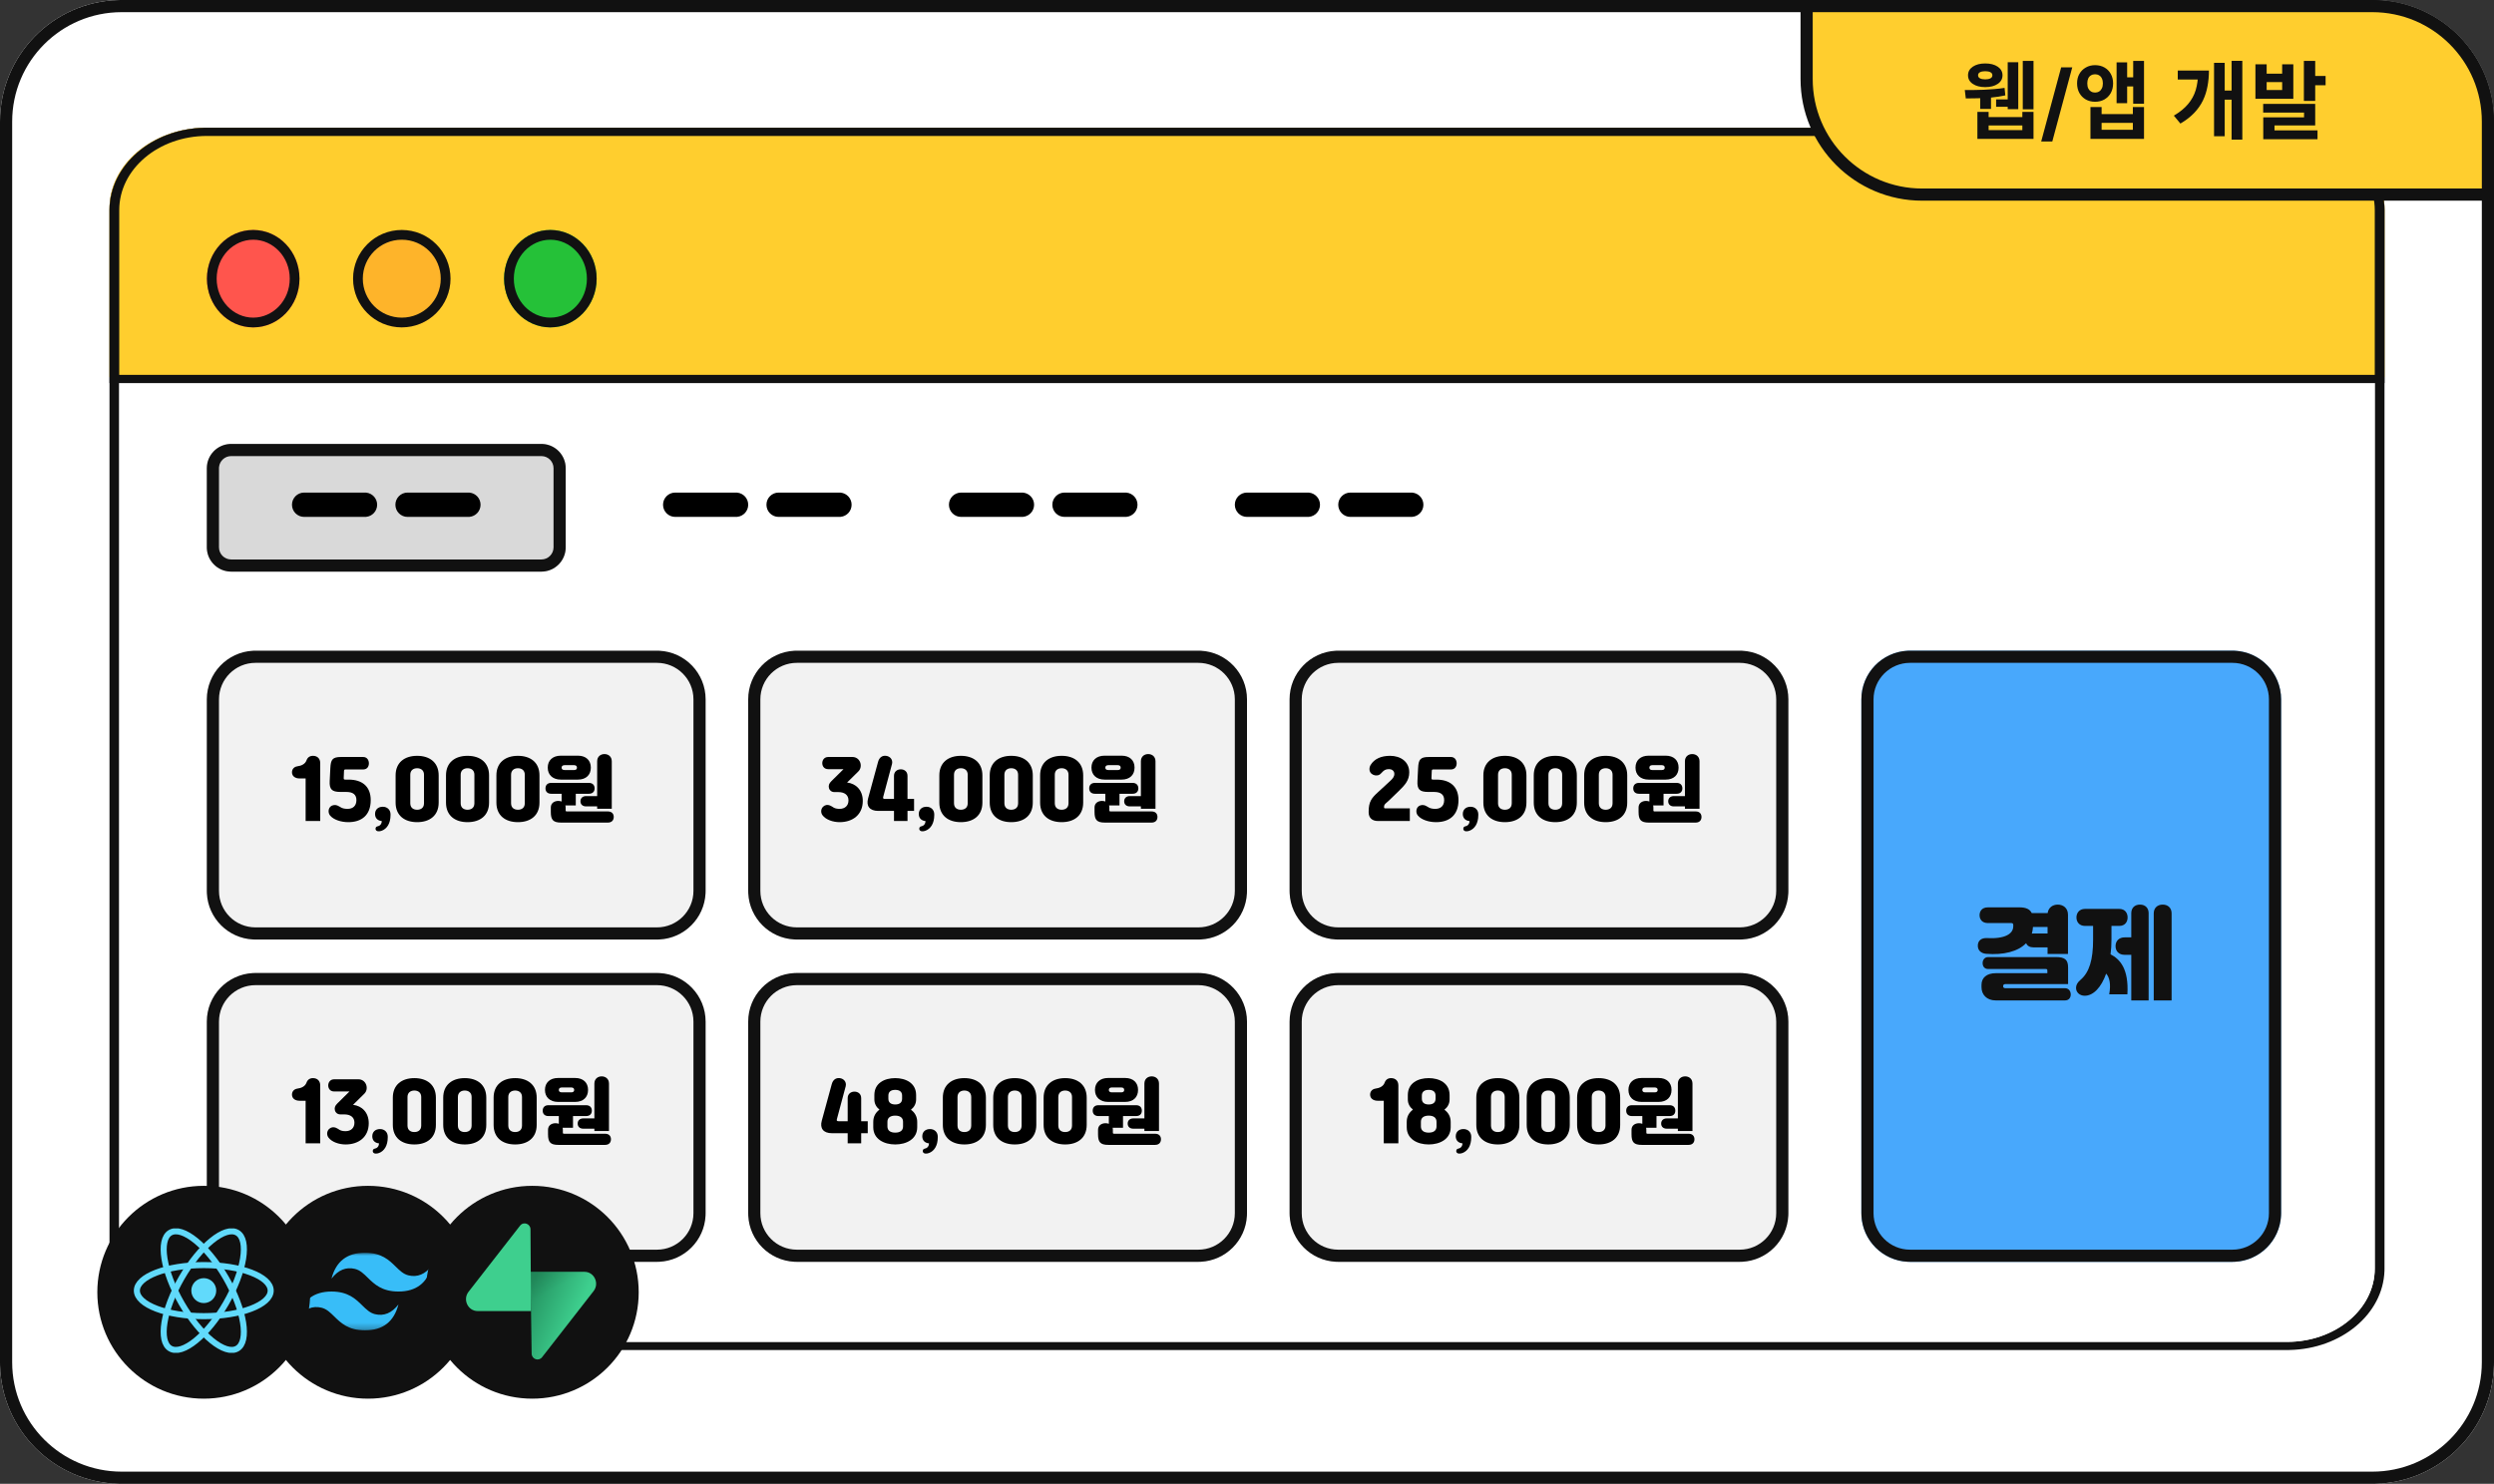 <svg width="410" height="244" viewBox="0 0 410 244" fill="none" xmlns="http://www.w3.org/2000/svg">
<rect x="0" y="0" width="410" height="244" fill="#333333" stroke="none"/>
<path d="M0 20C0 8.954 8.954 0 20 0H390C401.046 0 410 8.954 410 20V224C410 235.046 401.046 244 390 244H20C8.954 244 0 235.046 0 224V20Z" fill="white"/>
<path d="M390 242V244H20V242H390ZM408 224V20C408 10.059 399.941 2 390 2H20C10.059 2 2 10.059 2 20V224C2 233.941 10.059 242 20 242V244L19.483 243.993C8.848 243.724 0.276 235.152 0.007 224.517L0 224V20C2.79059e-06 9.127 8.676 0.281 19.483 0.007L20 0H390L390.517 0.007C401.324 0.281 410 9.127 410 20V224L409.993 224.517C409.724 235.152 401.152 243.724 390.517 243.993L390 244V242C399.941 242 408 233.941 408 224Z" fill="#111111"/>
<path d="M375.983 220.66V222H34.017V220.66H375.983ZM390.398 208.6V34.4C390.398 27.739 383.944 22.34 375.983 22.34H34.017C26.056 22.34 19.602 27.739 19.602 34.4V208.6C19.602 215.261 26.056 220.66 34.017 220.66V222L33.603 221.995C25.086 221.815 18.221 216.072 18.006 208.946L18 208.6V34.4C18 27.115 24.949 21.188 33.603 21.005L34.017 21H375.983L376.397 21.005C385.051 21.188 392 27.115 392 34.4V208.6L391.995 208.946C391.779 216.072 384.914 221.815 376.397 221.995L375.983 222V220.66C383.944 220.66 390.398 215.261 390.398 208.6Z" fill="#111111"/>
<path d="M34.017 220.66H375.983C383.944 220.66 390.398 215.261 390.398 208.6V34.4C390.398 27.739 383.944 22.34 375.983 22.34H34.017C26.056 22.34 19.602 27.739 19.602 34.4V208.6C19.602 215.261 26.056 220.66 34.017 220.66Z" fill="white"/>
<path d="M18 34.226C18 26.921 25.171 21 34.017 21H375.983C384.829 21 392 26.921 392 34.226V62H18V34.226Z" fill="#FFCE2E"/>
<path d="M390.398 34.548C390.398 27.814 383.944 22.355 375.983 22.355H34.017C26.056 22.355 19.602 27.814 19.602 34.548V61.645H390.398V34.548ZM392 63H18V34.548C18 27.183 24.949 21.19 33.603 21.005L34.017 21H375.983L376.397 21.005C385.051 21.19 392 27.183 392 34.548V63Z" fill="#111111"/>
<path d="M49.234 45.826C49.234 50.249 45.828 53.835 41.626 53.835C37.424 53.835 34.018 50.249 34.018 45.826C34.018 41.403 37.424 37.818 41.626 37.818C45.828 37.818 49.234 41.403 49.234 45.826Z" fill="#FF554D"/>
<path d="M47.632 45.826C47.632 42.21 44.867 39.42 41.626 39.42C38.385 39.42 35.619 42.21 35.619 45.826C35.619 49.443 38.385 52.233 41.626 52.233V53.835C37.424 53.835 34.018 50.249 34.018 45.826C34.018 41.403 37.424 37.818 41.626 37.818C45.828 37.818 49.234 41.403 49.234 45.826C49.234 50.249 45.828 53.835 41.626 53.835V52.233C44.867 52.233 47.632 49.443 47.632 45.826Z" fill="#111111"/>
<path d="M74.06 45.826C74.06 50.249 70.475 53.835 66.052 53.835C61.629 53.835 58.043 50.249 58.043 45.826C58.043 41.403 61.629 37.818 66.052 37.818C70.475 37.818 74.06 41.403 74.06 45.826Z" fill="#FEB42A"/>
<path d="M72.458 45.826C72.458 42.288 69.59 39.42 66.052 39.42C62.513 39.42 59.645 42.288 59.645 45.826C59.645 49.365 62.513 52.233 66.052 52.233V53.835C61.629 53.835 58.043 50.249 58.043 45.826C58.043 41.403 61.629 37.818 66.052 37.818C70.475 37.818 74.06 41.403 74.06 45.826C74.06 50.249 70.475 53.835 66.052 53.835V52.233C69.59 52.233 72.458 49.365 72.458 45.826Z" fill="#111111"/>
<path d="M98.085 45.826C98.085 50.249 94.679 53.835 90.477 53.835C86.275 53.835 82.869 50.249 82.869 45.826C82.869 41.403 86.275 37.818 90.477 37.818C94.679 37.818 98.085 41.403 98.085 45.826Z" fill="#25C138"/>
<path d="M96.484 45.826C96.484 42.21 93.718 39.42 90.477 39.42C87.236 39.42 84.471 42.21 84.471 45.826C84.471 49.443 87.236 52.233 90.477 52.233V53.835C86.275 53.835 82.869 50.249 82.869 45.826C82.869 41.403 86.275 37.818 90.477 37.818C94.679 37.818 98.085 41.403 98.085 45.826C98.085 50.249 94.679 53.835 90.477 53.835V52.233C93.718 52.233 96.484 49.443 96.484 45.826Z" fill="#111111"/>
<path d="M34 77C34 74.791 35.791 73 38 73H89C91.209 73 93 74.791 93 77V90C93 92.209 91.209 94 89 94H38C35.791 94 34 92.209 34 90V77Z" fill="#D9D9D9"/>
<path d="M89 92V94H38V92H89ZM91 90V77C91 75.895 90.105 75 89 75H38C36.964 75 36.113 75.787 36.011 76.796L36 77V90C36 91.105 36.895 92 38 92V94L37.794 93.995C35.749 93.891 34.109 92.251 34.005 90.206L34 90V77C34 74.86 35.681 73.112 37.794 73.005L38 73H89L89.206 73.005C91.319 73.112 93 74.86 93 77V90L92.995 90.206C92.891 92.251 91.251 93.891 89.206 93.995L89 94V92C90.105 92 91 91.105 91 90Z" fill="#111111"/>
<path d="M60 81L60.204 81.011C61.213 81.113 62 81.964 62 83C62 84.036 61.213 84.887 60.204 84.989L60 85H50C48.895 85 48 84.105 48 83C48 81.895 48.895 81 50 81H60Z" fill="black"/>
<path d="M121 81L121.204 81.011C122.213 81.113 123 81.964 123 83C123 84.036 122.213 84.887 121.204 84.989L121 85H111C109.895 85 109 84.105 109 83C109 81.895 109.895 81 111 81H121Z" fill="black"/>
<path d="M168 81L168.204 81.011C169.213 81.113 170 81.964 170 83C170 84.036 169.213 84.887 168.204 84.989L168 85H158C156.895 85 156 84.105 156 83C156 81.895 156.895 81 158 81H168Z" fill="black"/>
<path d="M215 81L215.204 81.011C216.213 81.113 217 81.964 217 83C217 84.036 216.213 84.887 215.204 84.989L215 85H205C203.895 85 203 84.105 203 83C203 81.895 203.895 81 205 81H215Z" fill="black"/>
<path d="M77 81L77.204 81.011C78.213 81.113 79 81.964 79 83C79 84.036 78.213 84.887 77.204 84.989L77 85H67C65.895 85 65 84.105 65 83C65 81.895 65.895 81 67 81H77Z" fill="black"/>
<path d="M138 81L138.204 81.011C139.213 81.113 140 81.964 140 83C140 84.036 139.213 84.887 138.204 84.989L138 85H128C126.895 85 126 84.105 126 83C126 81.895 126.895 81 128 81H138Z" fill="black"/>
<path d="M185 81L185.204 81.011C186.213 81.113 187 81.964 187 83C187 84.036 186.213 84.887 185.204 84.989L185 85H175C173.895 85 173 84.105 173 83C173 81.895 173.895 81 175 81H185Z" fill="black"/>
<path d="M232 81L232.204 81.011C233.213 81.113 234 81.964 234 83C234 84.036 233.213 84.887 232.204 84.989L232 85H222C220.895 85 220 84.105 220 83C220 81.895 220.895 81 222 81H232Z" fill="black"/>
<path d="M34 115C34 110.582 37.582 107 42 107H108C112.418 107 116 110.582 116 115V146.5C116 150.918 112.418 154.5 108 154.5H42C37.582 154.5 34 150.918 34 146.5V115Z" fill="#F2F2F2"/>
<path d="M108 152.5V154.5H42V152.5H108ZM114 146.5V115C114 111.686 111.314 109 108 109H42C38.686 109 36 111.686 36 115V146.5C36 149.814 38.686 152.5 42 152.5V154.5L41.588 154.489C37.498 154.282 34.218 151.002 34.011 146.912L34 146.5V115C34 110.72 37.361 107.225 41.588 107.011L42 107H108L108.412 107.011C112.639 107.225 116 110.72 116 115V146.5L115.989 146.912C115.782 151.002 112.502 154.282 108.412 154.489L108 154.5V152.5C111.314 152.5 114 149.814 114 146.5Z" fill="#111111"/>
<path d="M123 115C123 110.582 126.582 107 131 107H197C201.418 107 205 110.582 205 115V146.5C205 150.918 201.418 154.5 197 154.5H131C126.582 154.5 123 150.918 123 146.5V115Z" fill="#F2F2F2"/>
<path d="M197 152.5V154.5H131V152.5H197ZM203 146.5V115C203 111.686 200.314 109 197 109H131C127.686 109 125 111.686 125 115V146.5C125 149.814 127.686 152.5 131 152.5V154.5L130.588 154.489C126.498 154.282 123.218 151.002 123.011 146.912L123 146.5V115C123 110.72 126.361 107.225 130.588 107.011L131 107H197L197.412 107.011C201.639 107.225 205 110.72 205 115V146.5L204.989 146.912C204.782 151.002 201.502 154.282 197.412 154.489L197 154.5V152.5C200.314 152.5 203 149.814 203 146.5Z" fill="#111111"/>
<path d="M212 115C212 110.582 215.582 107 220 107H286C290.418 107 294 110.582 294 115V146.5C294 150.918 290.418 154.5 286 154.5H220C215.582 154.5 212 150.918 212 146.5V115Z" fill="#F2F2F2"/>
<path d="M286 152.5V154.5H220V152.5H286ZM292 146.5V115C292 111.686 289.314 109 286 109H220C216.686 109 214 111.686 214 115V146.5C214 149.814 216.686 152.5 220 152.5V154.5L219.588 154.489C215.498 154.282 212.218 151.002 212.011 146.912L212 146.5V115C212 110.72 215.361 107.225 219.588 107.011L220 107H286L286.412 107.011C290.639 107.225 294 110.72 294 115V146.5L293.989 146.912C293.782 151.002 290.502 154.282 286.412 154.489L286 154.5V152.5C289.314 152.5 292 149.814 292 146.5Z" fill="#111111"/>
<path d="M34 168C34 163.582 37.582 160 42 160H108C112.418 160 116 163.582 116 168V199.5C116 203.918 112.418 207.5 108 207.5H42C37.582 207.5 34 203.918 34 199.5V168Z" fill="#F2F2F2"/>
<path d="M108 205.5V207.5H42V205.5H108ZM114 199.5V168C114 164.686 111.314 162 108 162H42C38.686 162 36 164.686 36 168V199.5C36 202.814 38.686 205.5 42 205.5V207.5L41.588 207.489C37.498 207.282 34.218 204.002 34.011 199.912L34 199.5V168C34 163.72 37.361 160.225 41.588 160.011L42 160H108L108.412 160.011C112.639 160.225 116 163.72 116 168V199.5L115.989 199.912C115.782 204.002 112.502 207.282 108.412 207.489L108 207.5V205.5C111.314 205.5 114 202.814 114 199.5Z" fill="#111111"/>
<path d="M123 168C123 163.582 126.582 160 131 160H197C201.418 160 205 163.582 205 168V199.5C205 203.918 201.418 207.5 197 207.5H131C126.582 207.5 123 203.918 123 199.5V168Z" fill="#F2F2F2"/>
<path d="M197 205.5V207.5H131V205.5H197ZM203 199.5V168C203 164.686 200.314 162 197 162H131C127.686 162 125 164.686 125 168V199.5C125 202.814 127.686 205.5 131 205.5V207.5L130.588 207.489C126.498 207.282 123.218 204.002 123.011 199.912L123 199.5V168C123 163.72 126.361 160.225 130.588 160.011L131 160H197L197.412 160.011C201.639 160.225 205 163.72 205 168V199.5L204.989 199.912C204.782 204.002 201.502 207.282 197.412 207.489L197 207.5V205.5C200.314 205.5 203 202.814 203 199.5Z" fill="#111111"/>
<path d="M212 168C212 163.582 215.582 160 220 160H286C290.418 160 294 163.582 294 168V199.5C294 203.918 290.418 207.5 286 207.5H220C215.582 207.5 212 203.918 212 199.5V168Z" fill="#F2F2F2"/>
<path d="M286 205.5V207.5H220V205.5H286ZM292 199.5V168C292 164.686 289.314 162 286 162H220C216.686 162 214 164.686 214 168V199.5C214 202.814 216.686 205.5 220 205.5V207.5L219.588 207.489C215.498 207.282 212.218 204.002 212.011 199.912L212 199.5V168C212 163.72 215.361 160.225 219.588 160.011L220 160H286L286.412 160.011C290.639 160.225 294 163.72 294 168V199.5L293.989 199.912C293.782 204.002 290.502 207.282 286.412 207.489L286 207.5V205.5C289.314 205.5 292 202.814 292 199.5Z" fill="#111111"/>
<path d="M306 115C306 110.582 309.582 107 314 107H367C371.418 107 375 110.582 375 115V199.5C375 203.918 371.418 207.5 367 207.5H314C309.582 207.5 306 203.918 306 199.5V115Z" fill="#48A8FC"/>
<path d="M367 205.5V207.5H314V205.5H367ZM373 199.5V115C373 111.686 370.314 109 367 109H314C310.686 109 308 111.686 308 115V199.5C308 202.814 310.686 205.5 314 205.5V207.5L313.588 207.489C309.498 207.282 306.218 204.002 306.011 199.912L306 199.5V115C306 110.72 309.361 107.225 313.588 107.011L314 107H367L367.412 107.011C371.639 107.225 375 110.72 375 115V199.5L374.989 199.912C374.782 204.002 371.502 207.282 367.412 207.489L367 207.5V205.5C370.314 205.5 373 202.814 373 199.5Z" fill="#111111"/>
<path d="M351.797 148.754C352.686 148.754 353.224 149.325 353.224 150.164V164.514H350.37V157.012H349.279C348.356 157.012 347.785 156.441 347.785 155.585C347.785 154.746 348.339 154.142 349.279 154.142H350.37V150.164C350.37 149.325 350.907 148.754 351.797 148.754ZM355.54 148.754C356.429 148.754 357 149.325 357 150.197V164.514H354.063V150.197C354.063 149.325 354.65 148.754 355.54 148.754ZM346.963 156.928C348.49 157.717 349.984 159.294 349.732 163.507H346.745C347.047 161.795 346.795 160.738 346.241 160.1C345.436 162.383 344.127 163.742 342.717 163.742C341.928 163.742 341.29 163.222 341.29 162.45C341.29 161.997 341.508 161.56 342.029 161.124C343.472 159.899 344.093 157.817 344.093 154.544V152.262H342.784C341.777 152.262 341.357 151.557 341.357 150.869C341.357 150.197 341.76 149.459 342.784 149.459H348.373C349.397 149.459 349.766 150.197 349.766 150.869C349.766 151.557 349.38 152.262 348.373 152.262H347.114V154.494C347.114 155.35 347.064 156.172 346.963 156.928Z" fill="#111111"/>
<path d="M333.083 155.098C331.757 156.475 329.357 157.079 326.504 156.844C325.715 156.777 325.094 156.307 325.144 155.417C325.195 154.628 325.782 154.226 326.588 154.259C329.643 154.427 330.969 153.554 330.969 152.312V152.077C330.969 151.893 330.851 151.792 330.666 151.792H326.806C325.833 151.792 325.43 151.154 325.43 150.499C325.43 149.845 325.816 149.207 326.806 149.207H331.976C333.067 149.207 333.704 149.509 334.006 150.147H336.625C336.742 149.224 337.481 148.754 338.286 148.754C339.176 148.754 339.965 149.325 339.965 150.416V156.877H336.608V155.786H334.275C333.704 155.786 333.268 155.551 333.083 155.098ZM334.275 153.504H336.608V152.43H334.208C334.191 152.816 334.124 153.185 334.023 153.521C334.107 153.504 334.191 153.504 334.275 153.504ZM329.659 162.5H339.461C340.133 162.5 340.418 163.037 340.418 163.541C340.418 164.011 340.149 164.514 339.461 164.514H328.098C326.571 164.514 325.749 163.524 325.749 162.349V161.946C325.749 160.805 326.571 160.033 328.098 160.033H336.574V159.63C336.574 159.429 336.524 159.345 336.306 159.345H326.856C326.202 159.345 325.933 158.875 325.933 158.371C325.933 157.901 326.219 157.381 326.856 157.381H337.984C339.461 157.381 339.982 157.817 339.982 159.11V161.829H329.659C329.424 161.829 329.307 161.963 329.307 162.131V162.215C329.307 162.366 329.424 162.5 329.659 162.5Z" fill="#111111"/>
<path d="M96.347 130.912H98.171V125.188C98.171 124.408 98.735 124 99.371 124C100.007 124 100.571 124.408 100.571 125.188V132.988H98.171V132.604H96.347C95.795 132.604 95.423 132.292 95.423 131.764C95.423 131.248 95.783 130.912 96.347 130.912ZM95.003 128.2H92.207C90.851 128.2 90.047 127.408 90.047 126.244V126.208C90.047 125.056 90.851 124.264 92.207 124.264H95.003C96.359 124.264 97.127 125.056 97.127 126.208V126.244C97.127 127.408 96.359 128.2 95.003 128.2ZM92.327 126.22V126.256C92.327 126.472 92.483 126.628 92.819 126.628H94.367C94.703 126.628 94.847 126.472 94.847 126.256V126.22C94.847 125.992 94.703 125.824 94.367 125.824H92.819C92.483 125.824 92.327 125.992 92.327 126.22ZM93.203 133.432H99.923C100.619 133.432 100.895 133.864 100.895 134.344C100.895 134.836 100.607 135.268 99.923 135.268H92.255C90.911 135.268 90.551 134.8 90.551 133.516V132.784C90.551 132.076 91.115 131.704 91.787 131.704C91.979 131.704 92.171 131.74 92.327 131.8V130.528H90.623C89.975 130.528 89.675 130.144 89.675 129.64C89.675 129.148 89.963 128.74 90.623 128.74H96.803C97.463 128.74 97.751 129.148 97.751 129.64C97.751 130.144 97.451 130.528 96.803 130.528H94.655V132.448H92.939C92.975 132.556 92.987 132.664 92.987 132.784V133.228C92.987 133.396 93.035 133.432 93.203 133.432Z" fill="black"/>
<path d="M85.145 135.196C83.07 135.196 81.606 134.104 81.606 131.98V127.504C81.606 125.392 83.07 124.288 85.145 124.288C87.222 124.288 88.686 125.392 88.686 127.504V131.98C88.686 134.104 87.222 135.196 85.145 135.196ZM85.145 133.156C85.746 133.156 86.273 132.856 86.273 132.088V127.396C86.273 126.652 85.746 126.328 85.145 126.328C84.546 126.328 84.017 126.652 84.017 127.396V132.088C84.017 132.856 84.546 133.156 85.145 133.156Z" fill="black"/>
<path d="M76.86 135.196C74.784 135.196 73.32 134.104 73.32 131.98V127.504C73.32 125.392 74.784 124.288 76.86 124.288C78.936 124.288 80.4 125.392 80.4 127.504V131.98C80.4 134.104 78.936 135.196 76.86 135.196ZM76.86 133.156C77.46 133.156 77.988 132.856 77.988 132.088V127.396C77.988 126.652 77.46 126.328 76.86 126.328C76.26 126.328 75.732 126.652 75.732 127.396V132.088C75.732 132.856 76.26 133.156 76.86 133.156Z" fill="black"/>
<path d="M68.575 135.196C66.499 135.196 65.035 134.104 65.035 131.98V127.504C65.035 125.392 66.499 124.288 68.575 124.288C70.651 124.288 72.115 125.392 72.115 127.504V131.98C72.115 134.104 70.651 135.196 68.575 135.196ZM68.575 133.156C69.175 133.156 69.703 132.856 69.703 132.088V127.396C69.703 126.652 69.175 126.328 68.575 126.328C67.975 126.328 67.447 126.652 67.447 127.396V132.088C67.447 132.856 67.975 133.156 68.575 133.156Z" fill="black"/>
<path d="M62.329 135.796C62.593 135.652 62.761 135.376 62.761 135.028V135.016C62.089 134.956 61.657 134.536 61.657 133.852C61.657 133.12 62.173 132.664 62.929 132.664C63.685 132.664 64.201 133.192 64.201 133.912V134.02C64.201 135.412 63.613 136.276 62.773 136.6C62.569 136.672 62.353 136.72 62.161 136.696C61.957 136.672 61.717 136.564 61.741 136.24C61.753 136.048 61.861 135.928 62.077 135.88C62.161 135.856 62.233 135.844 62.329 135.796Z" fill="black"/>
<path d="M56.792 128.2H57.308C59.504 128.2 60.944 129.292 60.944 131.572C60.944 134.116 59.372 135.196 57.26 135.196C56.036 135.196 54.848 134.788 54.284 134.128C53.912 133.696 53.936 132.988 54.344 132.628C54.68 132.328 55.184 132.328 55.496 132.472C55.76 132.592 55.928 132.712 56.108 132.808C56.3 132.904 56.6 133.012 57.128 133.012C57.992 133.012 58.592 132.544 58.592 131.572C58.592 130.684 58.052 130.228 56.936 130.228H55.964C54.548 130.228 54.128 129.784 54.2 128.428L54.308 126.28C54.38 124.924 54.644 124.48 56.06 124.48H59.696C60.38 124.48 60.644 125.044 60.644 125.524C60.644 126.004 60.392 126.532 59.696 126.532H56.852C56.636 126.532 56.564 126.556 56.552 126.784L56.504 127.948C56.492 128.176 56.576 128.2 56.792 128.2Z" fill="black"/>
<path d="M50.388 125.032C50.568 124.54 50.94 124.288 51.444 124.288C52.14 124.288 52.644 124.708 52.644 125.5V135.004H50.244V128.008H49.236C48.564 128.008 48 127.66 48 127C48 126.448 48.384 126.088 48.864 126.016C49.512 125.932 50.16 125.668 50.388 125.032Z" fill="black"/>
<path d="M185.732 130.912H187.556V125.188C187.556 124.408 188.12 124 188.756 124C189.392 124 189.956 124.408 189.956 125.188V132.988H187.556V132.604H185.732C185.18 132.604 184.808 132.292 184.808 131.764C184.808 131.248 185.168 130.912 185.732 130.912ZM184.388 128.2H181.592C180.236 128.2 179.432 127.408 179.432 126.244V126.208C179.432 125.056 180.236 124.264 181.592 124.264H184.388C185.744 124.264 186.512 125.056 186.512 126.208V126.244C186.512 127.408 185.744 128.2 184.388 128.2ZM181.712 126.22V126.256C181.712 126.472 181.868 126.628 182.204 126.628H183.752C184.088 126.628 184.232 126.472 184.232 126.256V126.22C184.232 125.992 184.088 125.824 183.752 125.824H182.204C181.868 125.824 181.712 125.992 181.712 126.22ZM182.588 133.432H189.308C190.004 133.432 190.28 133.864 190.28 134.344C190.28 134.836 189.992 135.268 189.308 135.268H181.64C180.296 135.268 179.936 134.8 179.936 133.516V132.784C179.936 132.076 180.5 131.704 181.172 131.704C181.364 131.704 181.556 131.74 181.712 131.8V130.528H180.008C179.36 130.528 179.06 130.144 179.06 129.64C179.06 129.148 179.348 128.74 180.008 128.74H186.188C186.848 128.74 187.136 129.148 187.136 129.64C187.136 130.144 186.836 130.528 186.188 130.528H184.04V132.448H182.324C182.36 132.556 182.372 132.664 182.372 132.784V133.228C182.372 133.396 182.42 133.432 182.588 133.432Z" fill="black"/>
<path d="M174.53 135.196C172.454 135.196 170.99 134.104 170.99 131.98V127.504C170.99 125.392 172.454 124.288 174.53 124.288C176.606 124.288 178.07 125.392 178.07 127.504V131.98C178.07 134.104 176.606 135.196 174.53 135.196ZM174.53 133.156C175.13 133.156 175.658 132.856 175.658 132.088V127.396C175.658 126.652 175.13 126.328 174.53 126.328C173.93 126.328 173.402 126.652 173.402 127.396V132.088C173.402 132.856 173.93 133.156 174.53 133.156Z" fill="black"/>
<path d="M166.245 135.196C164.169 135.196 162.705 134.104 162.705 131.98V127.504C162.705 125.392 164.169 124.288 166.245 124.288C168.321 124.288 169.785 125.392 169.785 127.504V131.98C169.785 134.104 168.321 135.196 166.245 135.196ZM166.245 133.156C166.845 133.156 167.373 132.856 167.373 132.088V127.396C167.373 126.652 166.845 126.328 166.245 126.328C165.645 126.328 165.117 126.652 165.117 127.396V132.088C165.117 132.856 165.645 133.156 166.245 133.156Z" fill="black"/>
<path d="M157.96 135.196C155.884 135.196 154.42 134.104 154.42 131.98V127.504C154.42 125.392 155.884 124.288 157.96 124.288C160.036 124.288 161.5 125.392 161.5 127.504V131.98C161.5 134.104 160.036 135.196 157.96 135.196ZM157.96 133.156C158.56 133.156 159.088 132.856 159.088 132.088V127.396C159.088 126.652 158.56 126.328 157.96 126.328C157.36 126.328 156.832 126.652 156.832 127.396V132.088C156.832 132.856 157.36 133.156 157.96 133.156Z" fill="black"/>
<path d="M151.714 135.796C151.978 135.652 152.146 135.376 152.146 135.028V135.016C151.474 134.956 151.042 134.536 151.042 133.852C151.042 133.12 151.558 132.664 152.314 132.664C153.07 132.664 153.586 133.192 153.586 133.912V134.02C153.586 135.412 152.998 136.276 152.158 136.6C151.954 136.672 151.738 136.72 151.546 136.696C151.342 136.672 151.102 136.564 151.126 136.24C151.138 136.048 151.246 135.928 151.462 135.88C151.546 135.856 151.618 135.844 151.714 135.796Z" fill="black"/>
<path d="M145.54 131.38H146.968V127.588C146.968 126.844 147.532 126.508 148.084 126.508C148.636 126.508 149.188 126.844 149.188 127.588V131.38H150.268V133.348H149.188V135.004H146.968V133.348H144.388C142.936 133.348 142.372 132.52 142.708 131.296L144.352 125.272C144.556 124.54 145.048 124.216 145.66 124.288C146.296 124.36 146.812 124.888 146.644 125.62L145.192 131.044C145.12 131.308 145.216 131.38 145.54 131.38Z" fill="black"/>
<path d="M141.105 126.856L139.257 128.68C140.709 128.848 141.837 129.928 141.837 131.704C141.837 133.984 140.169 135.196 138.033 135.196C136.965 135.196 135.777 134.812 135.213 134.056C134.889 133.612 134.937 132.988 135.345 132.628C135.681 132.328 136.053 132.316 136.401 132.436C136.665 132.532 136.857 132.688 137.061 132.808C137.277 132.928 137.589 133.012 138.021 133.012C138.909 133.012 139.485 132.484 139.485 131.62C139.485 130.708 138.813 130.252 137.817 130.252H137.169C136.701 130.252 136.365 129.952 136.281 129.616C136.173 129.184 136.269 128.848 136.677 128.452L138.669 126.484H136.161C135.453 126.484 135.177 125.956 135.177 125.488C135.177 125.032 135.465 124.48 136.161 124.48H140.133C141.429 124.48 141.921 126.064 141.105 126.856Z" fill="black"/>
<path d="M275.169 130.912H276.993V125.188C276.993 124.408 277.557 124 278.193 124C278.829 124 279.393 124.408 279.393 125.188V132.988H276.993V132.604H275.169C274.617 132.604 274.245 132.292 274.245 131.764C274.245 131.248 274.605 130.912 275.169 130.912ZM273.825 128.2H271.029C269.673 128.2 268.869 127.408 268.869 126.244V126.208C268.869 125.056 269.673 124.264 271.029 124.264H273.825C275.181 124.264 275.949 125.056 275.949 126.208V126.244C275.949 127.408 275.181 128.2 273.825 128.2ZM271.149 126.22V126.256C271.149 126.472 271.305 126.628 271.641 126.628H273.189C273.525 126.628 273.669 126.472 273.669 126.256V126.22C273.669 125.992 273.525 125.824 273.189 125.824H271.641C271.305 125.824 271.149 125.992 271.149 126.22ZM272.025 133.432H278.745C279.441 133.432 279.717 133.864 279.717 134.344C279.717 134.836 279.429 135.268 278.745 135.268H271.077C269.733 135.268 269.373 134.8 269.373 133.516V132.784C269.373 132.076 269.937 131.704 270.609 131.704C270.801 131.704 270.993 131.74 271.149 131.8V130.528H269.445C268.797 130.528 268.497 130.144 268.497 129.64C268.497 129.148 268.785 128.74 269.445 128.74H275.625C276.285 128.74 276.573 129.148 276.573 129.64C276.573 130.144 276.273 130.528 275.625 130.528H273.477V132.448H271.761C271.797 132.556 271.809 132.664 271.809 132.784V133.228C271.809 133.396 271.857 133.432 272.025 133.432Z" fill="black"/>
<path d="M263.968 135.196C261.892 135.196 260.428 134.104 260.428 131.98V127.504C260.428 125.392 261.892 124.288 263.968 124.288C266.044 124.288 267.508 125.392 267.508 127.504V131.98C267.508 134.104 266.044 135.196 263.968 135.196ZM263.968 133.156C264.568 133.156 265.096 132.856 265.096 132.088V127.396C265.096 126.652 264.568 126.328 263.968 126.328C263.368 126.328 262.84 126.652 262.84 127.396V132.088C262.84 132.856 263.368 133.156 263.968 133.156Z" fill="black"/>
<path d="M255.683 135.196C253.607 135.196 252.143 134.104 252.143 131.98V127.504C252.143 125.392 253.607 124.288 255.683 124.288C257.759 124.288 259.223 125.392 259.223 127.504V131.98C259.223 134.104 257.759 135.196 255.683 135.196ZM255.683 133.156C256.283 133.156 256.811 132.856 256.811 132.088V127.396C256.811 126.652 256.283 126.328 255.683 126.328C255.083 126.328 254.555 126.652 254.555 127.396V132.088C254.555 132.856 255.083 133.156 255.683 133.156Z" fill="black"/>
<path d="M247.397 135.196C245.321 135.196 243.857 134.104 243.857 131.98V127.504C243.857 125.392 245.321 124.288 247.397 124.288C249.473 124.288 250.937 125.392 250.937 127.504V131.98C250.937 134.104 249.473 135.196 247.397 135.196ZM247.397 133.156C247.997 133.156 248.525 132.856 248.525 132.088V127.396C248.525 126.652 247.997 126.328 247.397 126.328C246.797 126.328 246.269 126.652 246.269 127.396V132.088C246.269 132.856 246.797 133.156 247.397 133.156Z" fill="black"/>
<path d="M241.151 135.796C241.415 135.652 241.583 135.376 241.583 135.028V135.016C240.911 134.956 240.479 134.536 240.479 133.852C240.479 133.12 240.995 132.664 241.751 132.664C242.507 132.664 243.023 133.192 243.023 133.912V134.02C243.023 135.412 242.435 136.276 241.595 136.6C241.391 136.672 241.175 136.72 240.983 136.696C240.779 136.672 240.539 136.564 240.563 136.24C240.575 136.048 240.683 135.928 240.899 135.88C240.983 135.856 241.055 135.844 241.151 135.796Z" fill="black"/>
<path d="M235.614 128.2H236.13C238.326 128.2 239.766 129.292 239.766 131.572C239.766 134.116 238.194 135.196 236.082 135.196C234.858 135.196 233.67 134.788 233.106 134.128C232.734 133.696 232.758 132.988 233.166 132.628C233.502 132.328 234.006 132.328 234.318 132.472C234.582 132.592 234.75 132.712 234.93 132.808C235.122 132.904 235.422 133.012 235.95 133.012C236.814 133.012 237.414 132.544 237.414 131.572C237.414 130.684 236.874 130.228 235.758 130.228H234.786C233.37 130.228 232.95 129.784 233.022 128.428L233.13 126.28C233.202 124.924 233.466 124.48 234.882 124.48H238.518C239.202 124.48 239.466 125.044 239.466 125.524C239.466 126.004 239.214 126.532 238.518 126.532H235.674C235.458 126.532 235.386 126.556 235.374 126.784L235.326 127.948C235.314 128.176 235.398 128.2 235.614 128.2Z" fill="black"/>
<path d="M231.768 135.004H226.488C225.588 135.004 225 134.488 225 133.588V133.456C225 131.848 225.48 131.236 226.488 130.312L228.492 128.464C228.972 128.032 229.224 127.708 229.224 127.252C229.224 126.724 228.768 126.472 228.336 126.472C227.748 126.472 227.46 126.724 227.22 126.988C227.052 127.18 226.824 127.408 226.596 127.468C226.272 127.564 225.828 127.528 225.48 127.24C225.048 126.892 225.048 126.244 225.324 125.788C225.936 124.792 227.04 124.288 228.528 124.288C230.22 124.288 231.672 125.224 231.672 127.012C231.672 128.356 230.928 129.124 229.932 130.096L228.396 131.584C227.88 132.088 227.532 132.22 227.532 132.664V132.748C227.532 132.868 227.58 132.928 227.712 132.928H231.768V135.004Z" fill="black"/>
<path d="M186.309 183.912H188.133V178.188C188.133 177.408 188.697 177 189.333 177C189.969 177 190.533 177.408 190.533 178.188V185.988H188.133V185.604H186.309C185.757 185.604 185.385 185.292 185.385 184.764C185.385 184.248 185.745 183.912 186.309 183.912ZM184.965 181.2H182.169C180.813 181.2 180.009 180.408 180.009 179.244V179.208C180.009 178.056 180.813 177.264 182.169 177.264H184.965C186.321 177.264 187.089 178.056 187.089 179.208V179.244C187.089 180.408 186.321 181.2 184.965 181.2ZM182.289 179.22V179.256C182.289 179.472 182.445 179.628 182.781 179.628H184.329C184.665 179.628 184.809 179.472 184.809 179.256V179.22C184.809 178.992 184.665 178.824 184.329 178.824H182.781C182.445 178.824 182.289 178.992 182.289 179.22ZM183.165 186.432H189.885C190.581 186.432 190.857 186.864 190.857 187.344C190.857 187.836 190.569 188.268 189.885 188.268H182.217C180.873 188.268 180.513 187.8 180.513 186.516V185.784C180.513 185.076 181.077 184.704 181.749 184.704C181.941 184.704 182.133 184.74 182.289 184.8V183.528H180.585C179.937 183.528 179.637 183.144 179.637 182.64C179.637 182.148 179.925 181.74 180.585 181.74H186.765C187.425 181.74 187.713 182.148 187.713 182.64C187.713 183.144 187.413 183.528 186.765 183.528H184.617V185.448H182.901C182.937 185.556 182.949 185.664 182.949 185.784V186.228C182.949 186.396 182.997 186.432 183.165 186.432Z" fill="black"/>
<path d="M175.107 188.196C173.031 188.196 171.567 187.104 171.567 184.98V180.504C171.567 178.392 173.031 177.288 175.107 177.288C177.183 177.288 178.647 178.392 178.647 180.504V184.98C178.647 187.104 177.183 188.196 175.107 188.196ZM175.107 186.156C175.707 186.156 176.235 185.856 176.235 185.088V180.396C176.235 179.652 175.707 179.328 175.107 179.328C174.507 179.328 173.979 179.652 173.979 180.396V185.088C173.979 185.856 174.507 186.156 175.107 186.156Z" fill="black"/>
<path d="M166.822 188.196C164.746 188.196 163.282 187.104 163.282 184.98V180.504C163.282 178.392 164.746 177.288 166.822 177.288C168.898 177.288 170.362 178.392 170.362 180.504V184.98C170.362 187.104 168.898 188.196 166.822 188.196ZM166.822 186.156C167.422 186.156 167.95 185.856 167.95 185.088V180.396C167.95 179.652 167.422 179.328 166.822 179.328C166.222 179.328 165.694 179.652 165.694 180.396V185.088C165.694 185.856 166.222 186.156 166.822 186.156Z" fill="black"/>
<path d="M158.537 188.196C156.461 188.196 154.997 187.104 154.997 184.98V180.504C154.997 178.392 156.461 177.288 158.537 177.288C160.613 177.288 162.077 178.392 162.077 180.504V184.98C162.077 187.104 160.613 188.196 158.537 188.196ZM158.537 186.156C159.137 186.156 159.665 185.856 159.665 185.088V180.396C159.665 179.652 159.137 179.328 158.537 179.328C157.937 179.328 157.409 179.652 157.409 180.396V185.088C157.409 185.856 157.937 186.156 158.537 186.156Z" fill="black"/>
<path d="M152.291 188.796C152.555 188.652 152.723 188.376 152.723 188.028V188.016C152.051 187.956 151.619 187.536 151.619 186.852C151.619 186.12 152.135 185.664 152.891 185.664C153.647 185.664 154.163 186.192 154.163 186.912V187.02C154.163 188.412 153.575 189.276 152.735 189.6C152.531 189.672 152.315 189.72 152.123 189.696C151.919 189.672 151.679 189.564 151.703 189.24C151.715 189.048 151.823 188.928 152.039 188.88C152.123 188.856 152.195 188.844 152.291 188.796Z" fill="black"/>
<path d="M149.752 182.484C150.364 182.928 150.784 183.588 150.784 184.488V185.364C150.784 187.32 149.008 188.196 147.172 188.196C145.336 188.196 143.56 187.32 143.56 185.364V184.488C143.56 183.576 143.968 182.928 144.58 182.472C144.076 182.064 143.74 181.512 143.74 180.792V180.072C143.74 178.092 145.42 177.288 147.172 177.288C148.888 177.288 150.604 178.092 150.604 180.072V180.792C150.604 181.512 150.268 182.076 149.752 182.484ZM146.044 180.156V180.684C146.044 181.344 146.512 181.62 147.172 181.62C147.832 181.62 148.3 181.344 148.3 180.684V180.156C148.3 179.496 147.832 179.22 147.172 179.22C146.512 179.22 146.044 179.496 146.044 180.156ZM148.456 185.244V184.464C148.456 183.804 147.976 183.456 147.172 183.456C146.368 183.456 145.888 183.804 145.888 184.464V185.244C145.888 185.904 146.368 186.252 147.172 186.252C147.976 186.252 148.456 185.904 148.456 185.244Z" fill="black"/>
<path d="M137.926 184.38H139.354V180.588C139.354 179.844 139.918 179.508 140.47 179.508C141.022 179.508 141.574 179.844 141.574 180.588V184.38H142.654V186.348H141.574V188.004H139.354V186.348H136.774C135.322 186.348 134.758 185.52 135.094 184.296L136.738 178.272C136.942 177.54 137.434 177.216 138.046 177.288C138.682 177.36 139.198 177.888 139.03 178.62L137.578 184.044C137.506 184.308 137.602 184.38 137.926 184.38Z" fill="black"/>
<path d="M274.009 183.912H275.833V178.188C275.833 177.408 276.397 177 277.033 177C277.669 177 278.233 177.408 278.233 178.188V185.988H275.833V185.604H274.009C273.457 185.604 273.085 185.292 273.085 184.764C273.085 184.248 273.445 183.912 274.009 183.912ZM272.665 181.2H269.869C268.513 181.2 267.709 180.408 267.709 179.244V179.208C267.709 178.056 268.513 177.264 269.869 177.264H272.665C274.021 177.264 274.789 178.056 274.789 179.208V179.244C274.789 180.408 274.021 181.2 272.665 181.2ZM269.989 179.22V179.256C269.989 179.472 270.145 179.628 270.481 179.628H272.029C272.365 179.628 272.509 179.472 272.509 179.256V179.22C272.509 178.992 272.365 178.824 272.029 178.824H270.481C270.145 178.824 269.989 178.992 269.989 179.22ZM270.865 186.432H277.585C278.281 186.432 278.557 186.864 278.557 187.344C278.557 187.836 278.269 188.268 277.585 188.268H269.917C268.573 188.268 268.213 187.8 268.213 186.516V185.784C268.213 185.076 268.777 184.704 269.449 184.704C269.641 184.704 269.833 184.74 269.989 184.8V183.528H268.285C267.637 183.528 267.337 183.144 267.337 182.64C267.337 182.148 267.625 181.74 268.285 181.74H274.465C275.125 181.74 275.413 182.148 275.413 182.64C275.413 183.144 275.113 183.528 274.465 183.528H272.317V185.448H270.601C270.637 185.556 270.649 185.664 270.649 185.784V186.228C270.649 186.396 270.697 186.432 270.865 186.432Z" fill="black"/>
<path d="M262.808 188.196C260.732 188.196 259.268 187.104 259.268 184.98V180.504C259.268 178.392 260.732 177.288 262.808 177.288C264.884 177.288 266.348 178.392 266.348 180.504V184.98C266.348 187.104 264.884 188.196 262.808 188.196ZM262.808 186.156C263.408 186.156 263.936 185.856 263.936 185.088V180.396C263.936 179.652 263.408 179.328 262.808 179.328C262.208 179.328 261.68 179.652 261.68 180.396V185.088C261.68 185.856 262.208 186.156 262.808 186.156Z" fill="black"/>
<path d="M254.522 188.196C252.446 188.196 250.982 187.104 250.982 184.98V180.504C250.982 178.392 252.446 177.288 254.522 177.288C256.598 177.288 258.062 178.392 258.062 180.504V184.98C258.062 187.104 256.598 188.196 254.522 188.196ZM254.522 186.156C255.122 186.156 255.65 185.856 255.65 185.088V180.396C255.65 179.652 255.122 179.328 254.522 179.328C253.922 179.328 253.394 179.652 253.394 180.396V185.088C253.394 185.856 253.922 186.156 254.522 186.156Z" fill="black"/>
<path d="M246.237 188.196C244.161 188.196 242.697 187.104 242.697 184.98V180.504C242.697 178.392 244.161 177.288 246.237 177.288C248.313 177.288 249.777 178.392 249.777 180.504V184.98C249.777 187.104 248.313 188.196 246.237 188.196ZM246.237 186.156C246.837 186.156 247.365 185.856 247.365 185.088V180.396C247.365 179.652 246.837 179.328 246.237 179.328C245.637 179.328 245.109 179.652 245.109 180.396V185.088C245.109 185.856 245.637 186.156 246.237 186.156Z" fill="black"/>
<path d="M239.991 188.796C240.255 188.652 240.423 188.376 240.423 188.028V188.016C239.751 187.956 239.319 187.536 239.319 186.852C239.319 186.12 239.835 185.664 240.591 185.664C241.347 185.664 241.863 186.192 241.863 186.912V187.02C241.863 188.412 241.275 189.276 240.435 189.6C240.231 189.672 240.015 189.72 239.823 189.696C239.619 189.672 239.379 189.564 239.403 189.24C239.415 189.048 239.523 188.928 239.739 188.88C239.823 188.856 239.895 188.844 239.991 188.796Z" fill="black"/>
<path d="M237.452 182.484C238.064 182.928 238.484 183.588 238.484 184.488V185.364C238.484 187.32 236.708 188.196 234.872 188.196C233.036 188.196 231.26 187.32 231.26 185.364V184.488C231.26 183.576 231.668 182.928 232.28 182.472C231.776 182.064 231.44 181.512 231.44 180.792V180.072C231.44 178.092 233.12 177.288 234.872 177.288C236.588 177.288 238.304 178.092 238.304 180.072V180.792C238.304 181.512 237.968 182.076 237.452 182.484ZM233.744 180.156V180.684C233.744 181.344 234.212 181.62 234.872 181.62C235.532 181.62 236 181.344 236 180.684V180.156C236 179.496 235.532 179.22 234.872 179.22C234.212 179.22 233.744 179.496 233.744 180.156ZM236.156 185.244V184.464C236.156 183.804 235.676 183.456 234.872 183.456C234.068 183.456 233.588 183.804 233.588 184.464V185.244C233.588 185.904 234.068 186.252 234.872 186.252C235.676 186.252 236.156 185.904 236.156 185.244Z" fill="black"/>
<path d="M227.628 178.032C227.808 177.54 228.18 177.288 228.684 177.288C229.38 177.288 229.884 177.708 229.884 178.5V188.004H227.484V181.008H226.476C225.804 181.008 225.24 180.66 225.24 180C225.24 179.448 225.624 179.088 226.104 179.016C226.752 178.932 227.4 178.668 227.628 178.032Z" fill="black"/>
<path d="M95.89 183.912H97.714V178.188C97.714 177.408 98.278 177 98.914 177C99.55 177 100.114 177.408 100.114 178.188V185.988H97.714V185.604H95.89C95.338 185.604 94.966 185.292 94.966 184.764C94.966 184.248 95.326 183.912 95.89 183.912ZM94.546 181.2H91.75C90.394 181.2 89.59 180.408 89.59 179.244V179.208C89.59 178.056 90.394 177.264 91.75 177.264H94.546C95.902 177.264 96.67 178.056 96.67 179.208V179.244C96.67 180.408 95.902 181.2 94.546 181.2ZM91.87 179.22V179.256C91.87 179.472 92.026 179.628 92.362 179.628H93.91C94.246 179.628 94.39 179.472 94.39 179.256V179.22C94.39 178.992 94.246 178.824 93.91 178.824H92.362C92.026 178.824 91.87 178.992 91.87 179.22ZM92.746 186.432H99.466C100.162 186.432 100.438 186.864 100.438 187.344C100.438 187.836 100.15 188.268 99.466 188.268H91.798C90.454 188.268 90.094 187.8 90.094 186.516V185.784C90.094 185.076 90.658 184.704 91.33 184.704C91.522 184.704 91.714 184.74 91.87 184.8V183.528H90.166C89.518 183.528 89.218 183.144 89.218 182.64C89.218 182.148 89.506 181.74 90.166 181.74H96.346C97.006 181.74 97.294 182.148 97.294 182.64C97.294 183.144 96.994 183.528 96.346 183.528H94.198V185.448H92.482C92.518 185.556 92.53 185.664 92.53 185.784V186.228C92.53 186.396 92.578 186.432 92.746 186.432Z" fill="black"/>
<path d="M84.688 188.196C82.612 188.196 81.148 187.104 81.148 184.98V180.504C81.148 178.392 82.612 177.288 84.688 177.288C86.764 177.288 88.228 178.392 88.228 180.504V184.98C88.228 187.104 86.764 188.196 84.688 188.196ZM84.688 186.156C85.288 186.156 85.816 185.856 85.816 185.088V180.396C85.816 179.652 85.288 179.328 84.688 179.328C84.088 179.328 83.56 179.652 83.56 180.396V185.088C83.56 185.856 84.088 186.156 84.688 186.156Z" fill="black"/>
<path d="M76.403 188.196C74.327 188.196 72.863 187.104 72.863 184.98V180.504C72.863 178.392 74.327 177.288 76.403 177.288C78.479 177.288 79.943 178.392 79.943 180.504V184.98C79.943 187.104 78.479 188.196 76.403 188.196ZM76.403 186.156C77.003 186.156 77.531 185.856 77.531 185.088V180.396C77.531 179.652 77.003 179.328 76.403 179.328C75.803 179.328 75.275 179.652 75.275 180.396V185.088C75.275 185.856 75.803 186.156 76.403 186.156Z" fill="black"/>
<path d="M68.118 188.196C66.042 188.196 64.578 187.104 64.578 184.98V180.504C64.578 178.392 66.042 177.288 68.118 177.288C70.194 177.288 71.658 178.392 71.658 180.504V184.98C71.658 187.104 70.194 188.196 68.118 188.196ZM68.118 186.156C68.718 186.156 69.246 185.856 69.246 185.088V180.396C69.246 179.652 68.718 179.328 68.118 179.328C67.518 179.328 66.99 179.652 66.99 180.396V185.088C66.99 185.856 67.518 186.156 68.118 186.156Z" fill="black"/>
<path d="M61.872 188.796C62.136 188.652 62.304 188.376 62.304 188.028V188.016C61.632 187.956 61.2 187.536 61.2 186.852C61.2 186.12 61.716 185.664 62.472 185.664C63.228 185.664 63.744 186.192 63.744 186.912V187.02C63.744 188.412 63.156 189.276 62.316 189.6C62.112 189.672 61.896 189.72 61.704 189.696C61.5 189.672 61.26 189.564 61.284 189.24C61.296 189.048 61.404 188.928 61.62 188.88C61.704 188.856 61.776 188.844 61.872 188.796Z" fill="black"/>
<path d="M59.888 179.856L58.04 181.68C59.492 181.848 60.62 182.928 60.62 184.704C60.62 186.984 58.952 188.196 56.816 188.196C55.748 188.196 54.56 187.812 53.996 187.056C53.672 186.612 53.72 185.988 54.128 185.628C54.464 185.328 54.836 185.316 55.184 185.436C55.448 185.532 55.64 185.688 55.844 185.808C56.06 185.928 56.372 186.012 56.804 186.012C57.692 186.012 58.268 185.484 58.268 184.62C58.268 183.708 57.596 183.252 56.6 183.252H55.952C55.484 183.252 55.148 182.952 55.064 182.616C54.956 182.184 55.052 181.848 55.46 181.452L57.452 179.484H54.944C54.236 179.484 53.96 178.956 53.96 178.488C53.96 178.032 54.248 177.48 54.944 177.48H58.916C60.212 177.48 60.704 179.064 59.888 179.856Z" fill="black"/>
<path d="M50.388 178.032C50.568 177.54 50.94 177.288 51.444 177.288C52.14 177.288 52.644 177.708 52.644 178.5V188.004H50.244V181.008H49.236C48.564 181.008 48 180.66 48 180C48 179.448 48.384 179.088 48.864 179.016C49.512 178.932 50.16 178.668 50.388 178.032Z" fill="black"/>
<path d="M390 1C400.493 1 409 9.507 409 20V32H316C305.507 32 297 23.493 297 13V1H390Z" fill="#FFCE2E" stroke="#111111" stroke-width="2"/>
<path d="M370.779 10.574H372.627V12.114H375.175V10.574H377.009V16.244H370.779V10.574ZM372.627 13.5V14.802H375.175V13.5H372.627ZM378.745 10.014H380.607V16.594H378.745V10.014ZM379.865 12.492H382.315V14.018H379.865V12.492ZM372.053 17.084H380.607V20.626H373.915V22.152H372.067V19.296H378.773V18.512H372.053V17.084ZM372.067 21.438H380.985V22.894H372.067V21.438Z" fill="#111111"/>
<path d="M366.861 10H368.625V22.964H366.861V10ZM365.209 14.886H367.365V16.384H365.209V14.886ZM361.345 11.596H363.137C363.137 12.511 363.058 13.379 362.899 14.2C362.75 15.021 362.498 15.801 362.143 16.538C361.788 17.266 361.308 17.947 360.701 18.582C360.104 19.207 359.352 19.786 358.447 20.318L357.369 19.016C358.349 18.437 359.128 17.803 359.707 17.112C360.295 16.412 360.715 15.642 360.967 14.802C361.219 13.953 361.345 13.01 361.345 11.974V11.596ZM358.013 11.596H361.891V13.08H358.013V11.596ZM363.977 10.336H365.727V22.404H363.977V10.336Z" fill="#111111"/>
<path d="M344.414 10.714C344.993 10.714 345.506 10.84 345.954 11.092C346.402 11.344 346.752 11.699 347.004 12.156C347.256 12.604 347.382 13.122 347.382 13.71C347.382 14.307 347.256 14.835 347.004 15.292C346.752 15.74 346.402 16.095 345.954 16.356C345.506 16.608 344.993 16.734 344.414 16.734C343.845 16.734 343.336 16.608 342.888 16.356C342.44 16.095 342.09 15.74 341.838 15.292C341.586 14.835 341.46 14.307 341.46 13.71C341.46 13.113 341.586 12.595 341.838 12.156C342.09 11.708 342.44 11.358 342.888 11.106C343.336 10.845 343.845 10.714 344.414 10.714ZM344.414 12.212C344.162 12.212 343.938 12.273 343.742 12.394C343.546 12.506 343.397 12.674 343.294 12.898C343.191 13.122 343.14 13.393 343.14 13.71C343.14 14.037 343.191 14.312 343.294 14.536C343.397 14.751 343.546 14.919 343.742 15.04C343.938 15.162 344.162 15.222 344.414 15.222C344.666 15.222 344.89 15.162 345.086 15.04C345.282 14.919 345.431 14.751 345.534 14.536C345.646 14.312 345.702 14.037 345.702 13.71C345.702 13.393 345.646 13.122 345.534 12.898C345.431 12.674 345.282 12.506 345.086 12.394C344.89 12.273 344.666 12.212 344.414 12.212ZM350.686 10.014H352.464V17.056H350.686V10.014ZM349.188 12.716H351.232V14.214H349.188V12.716ZM347.956 10.252H349.692V16.972H347.956V10.252ZM343.658 17.602H345.492V18.764H350.63V17.602H352.464V22.838H343.658V17.602ZM345.492 20.206V21.34H350.63V20.206H345.492Z" fill="#111111"/>
<path d="M340.668 11.073L337.387 23.263H335.562L338.844 11.073H340.668Z" fill="#111111"/>
<path d="M332.534 10.014H334.298V17.98H332.534V10.014ZM330.056 10.238H331.792V17.952H330.056V10.238ZM328.152 16.342H330.756V17.56H328.152V16.342ZM325.534 15.432H327.312V17.91H325.534V15.432ZM323.168 16.188L323 14.802C323.42 14.802 323.896 14.802 324.428 14.802C324.969 14.793 325.534 14.779 326.122 14.76C326.71 14.732 327.293 14.695 327.872 14.648C328.46 14.601 329.015 14.536 329.538 14.452L329.664 15.684C328.955 15.843 328.203 15.96 327.41 16.034C326.626 16.099 325.861 16.142 325.114 16.16C324.377 16.179 323.728 16.188 323.168 16.188ZM325.072 18.4H326.92V19.254H332.464V18.4H334.298V22.838H325.072V18.4ZM326.92 20.626V21.396H332.464V20.626H326.92ZM326.36 10.434C327.209 10.434 327.895 10.611 328.418 10.966C328.941 11.321 329.202 11.792 329.202 12.38C329.202 12.968 328.941 13.44 328.418 13.794C327.895 14.149 327.209 14.326 326.36 14.326C325.52 14.326 324.839 14.149 324.316 13.794C323.793 13.44 323.532 12.968 323.532 12.38C323.532 11.792 323.793 11.321 324.316 10.966C324.839 10.611 325.52 10.434 326.36 10.434ZM326.36 11.708C326.005 11.708 325.721 11.764 325.506 11.876C325.291 11.988 325.184 12.156 325.184 12.38C325.184 12.604 325.291 12.772 325.506 12.884C325.721 12.996 326.005 13.052 326.36 13.052C326.715 13.052 326.999 12.996 327.214 12.884C327.429 12.772 327.536 12.604 327.536 12.38C327.536 12.156 327.429 11.988 327.214 11.876C326.999 11.764 326.715 11.708 326.36 11.708Z" fill="#111111"/>
<circle cx="60.5" cy="212.5" r="17.5" fill="#111111"/>
<g clip-path="url(#clip0_2752_2545)">
<mask id="mask0_2752_2545" style="mask-type:luminance" maskUnits="userSpaceOnUse" x="49" y="206" width="22" height="13">
<path d="M49 206H71V218.764H49V206Z" fill="white"/>
</mask>
<g mask="url(#mask0_2752_2545)">
<path fill-rule="evenodd" clip-rule="evenodd" d="M60 206C57.067 206 55.233 207.418 54.5 210.255C55.6 208.836 56.883 208.305 58.35 208.659C59.187 208.861 59.785 209.449 60.447 210.098C61.525 211.157 62.774 212.382 65.5 212.382C68.433 212.382 70.267 210.964 71 208.127C69.9 209.545 68.617 210.077 67.15 209.723C66.313 209.521 65.715 208.933 65.053 208.284C63.975 207.225 62.726 206 60 206ZM54.5 212.382C51.567 212.382 49.733 213.8 49 216.636C50.1 215.218 51.383 214.686 52.85 215.041C53.687 215.243 54.285 215.83 54.947 216.48C56.025 217.538 57.274 218.764 60 218.764C62.933 218.764 64.767 217.345 65.5 214.509C64.4 215.927 63.117 216.459 61.65 216.105C60.813 215.902 60.215 215.315 59.553 214.665C58.475 213.607 57.226 212.382 54.5 212.382Z" fill="#38BDF8"/>
</g>
</g>
<circle cx="33.5" cy="212.5" r="17.5" fill="#111111"/>
<g clip-path="url(#clip1_2752_2545)">
<path d="M33.5 214.282C34.632 214.282 35.55 213.364 35.55 212.232C35.55 211.099 34.632 210.182 33.5 210.182C32.368 210.182 31.45 211.099 31.45 212.232C31.45 213.364 32.368 214.282 33.5 214.282Z" fill="#61DAFB"/>
<path d="M33.5 216.432C39.575 216.432 44.5 214.551 44.5 212.232C44.5 209.912 39.575 208.032 33.5 208.032C27.425 208.032 22.5 209.912 22.5 212.232C22.5 214.551 27.425 216.432 33.5 216.432Z" stroke="#61DAFB"/>
<path d="M29.863 214.332C32.901 219.593 36.992 222.918 39 221.758C41.009 220.598 40.175 215.393 37.138 210.132C34.1 204.871 30.009 201.546 28 202.705C25.992 203.865 26.826 209.071 29.863 214.332Z" stroke="#61DAFB"/>
<path d="M29.863 210.132C26.826 215.393 25.992 220.598 28 221.758C30.009 222.918 34.1 219.593 37.138 214.332C40.175 209.07 41.009 203.865 39 202.705C36.992 201.546 32.901 204.87 29.863 210.132Z" stroke="#61DAFB"/>
</g>
<circle cx="87.5" cy="212.5" r="17.5" fill="#111111"/>
<path d="M89.112 223.185C88.55 223.906 87.412 223.511 87.399 222.591L87.201 209.138H96.076C97.684 209.138 98.58 211.031 97.581 212.314L89.112 223.185Z" fill="url(#paint0_linear_2752_2545)"/>
<path d="M89.106 223.195C88.544 223.915 87.407 223.521 87.393 222.601L87.195 209.148H96.07C97.678 209.148 98.574 211.04 97.575 212.323L89.106 223.195Z" fill="url(#paint1_linear_2752_2545)" fill-opacity="0.2"/>
<path d="M85.497 201.548C86.058 200.828 87.196 201.222 87.209 202.142L87.296 215.595H78.532C76.924 215.595 76.028 213.703 77.028 212.42L85.497 201.548Z" fill="#3ECF8E"/>
<defs>
<linearGradient id="paint0_linear_2752_2545" x1="87.201" y1="212.121" x2="95.133" y2="215.385" gradientUnits="userSpaceOnUse">
<stop stop-color="#249361"/>
<stop offset="1" stop-color="#3ECF8E"/>
</linearGradient>
<linearGradient id="paint1_linear_2752_2545" x1="83.698" y1="207.25" x2="87.404" y2="214.094" gradientUnits="userSpaceOnUse">
<stop/>
<stop offset="1" stop-opacity="0"/>
</linearGradient>
<clipPath id="clip0_2752_2545">
<rect width="22" height="13" fill="white" transform="translate(49 206)"/>
</clipPath>
<clipPath id="clip1_2752_2545">
<rect width="23" height="20.463" fill="white" transform="translate(22 202)"/>
</clipPath>
</defs>
</svg>
